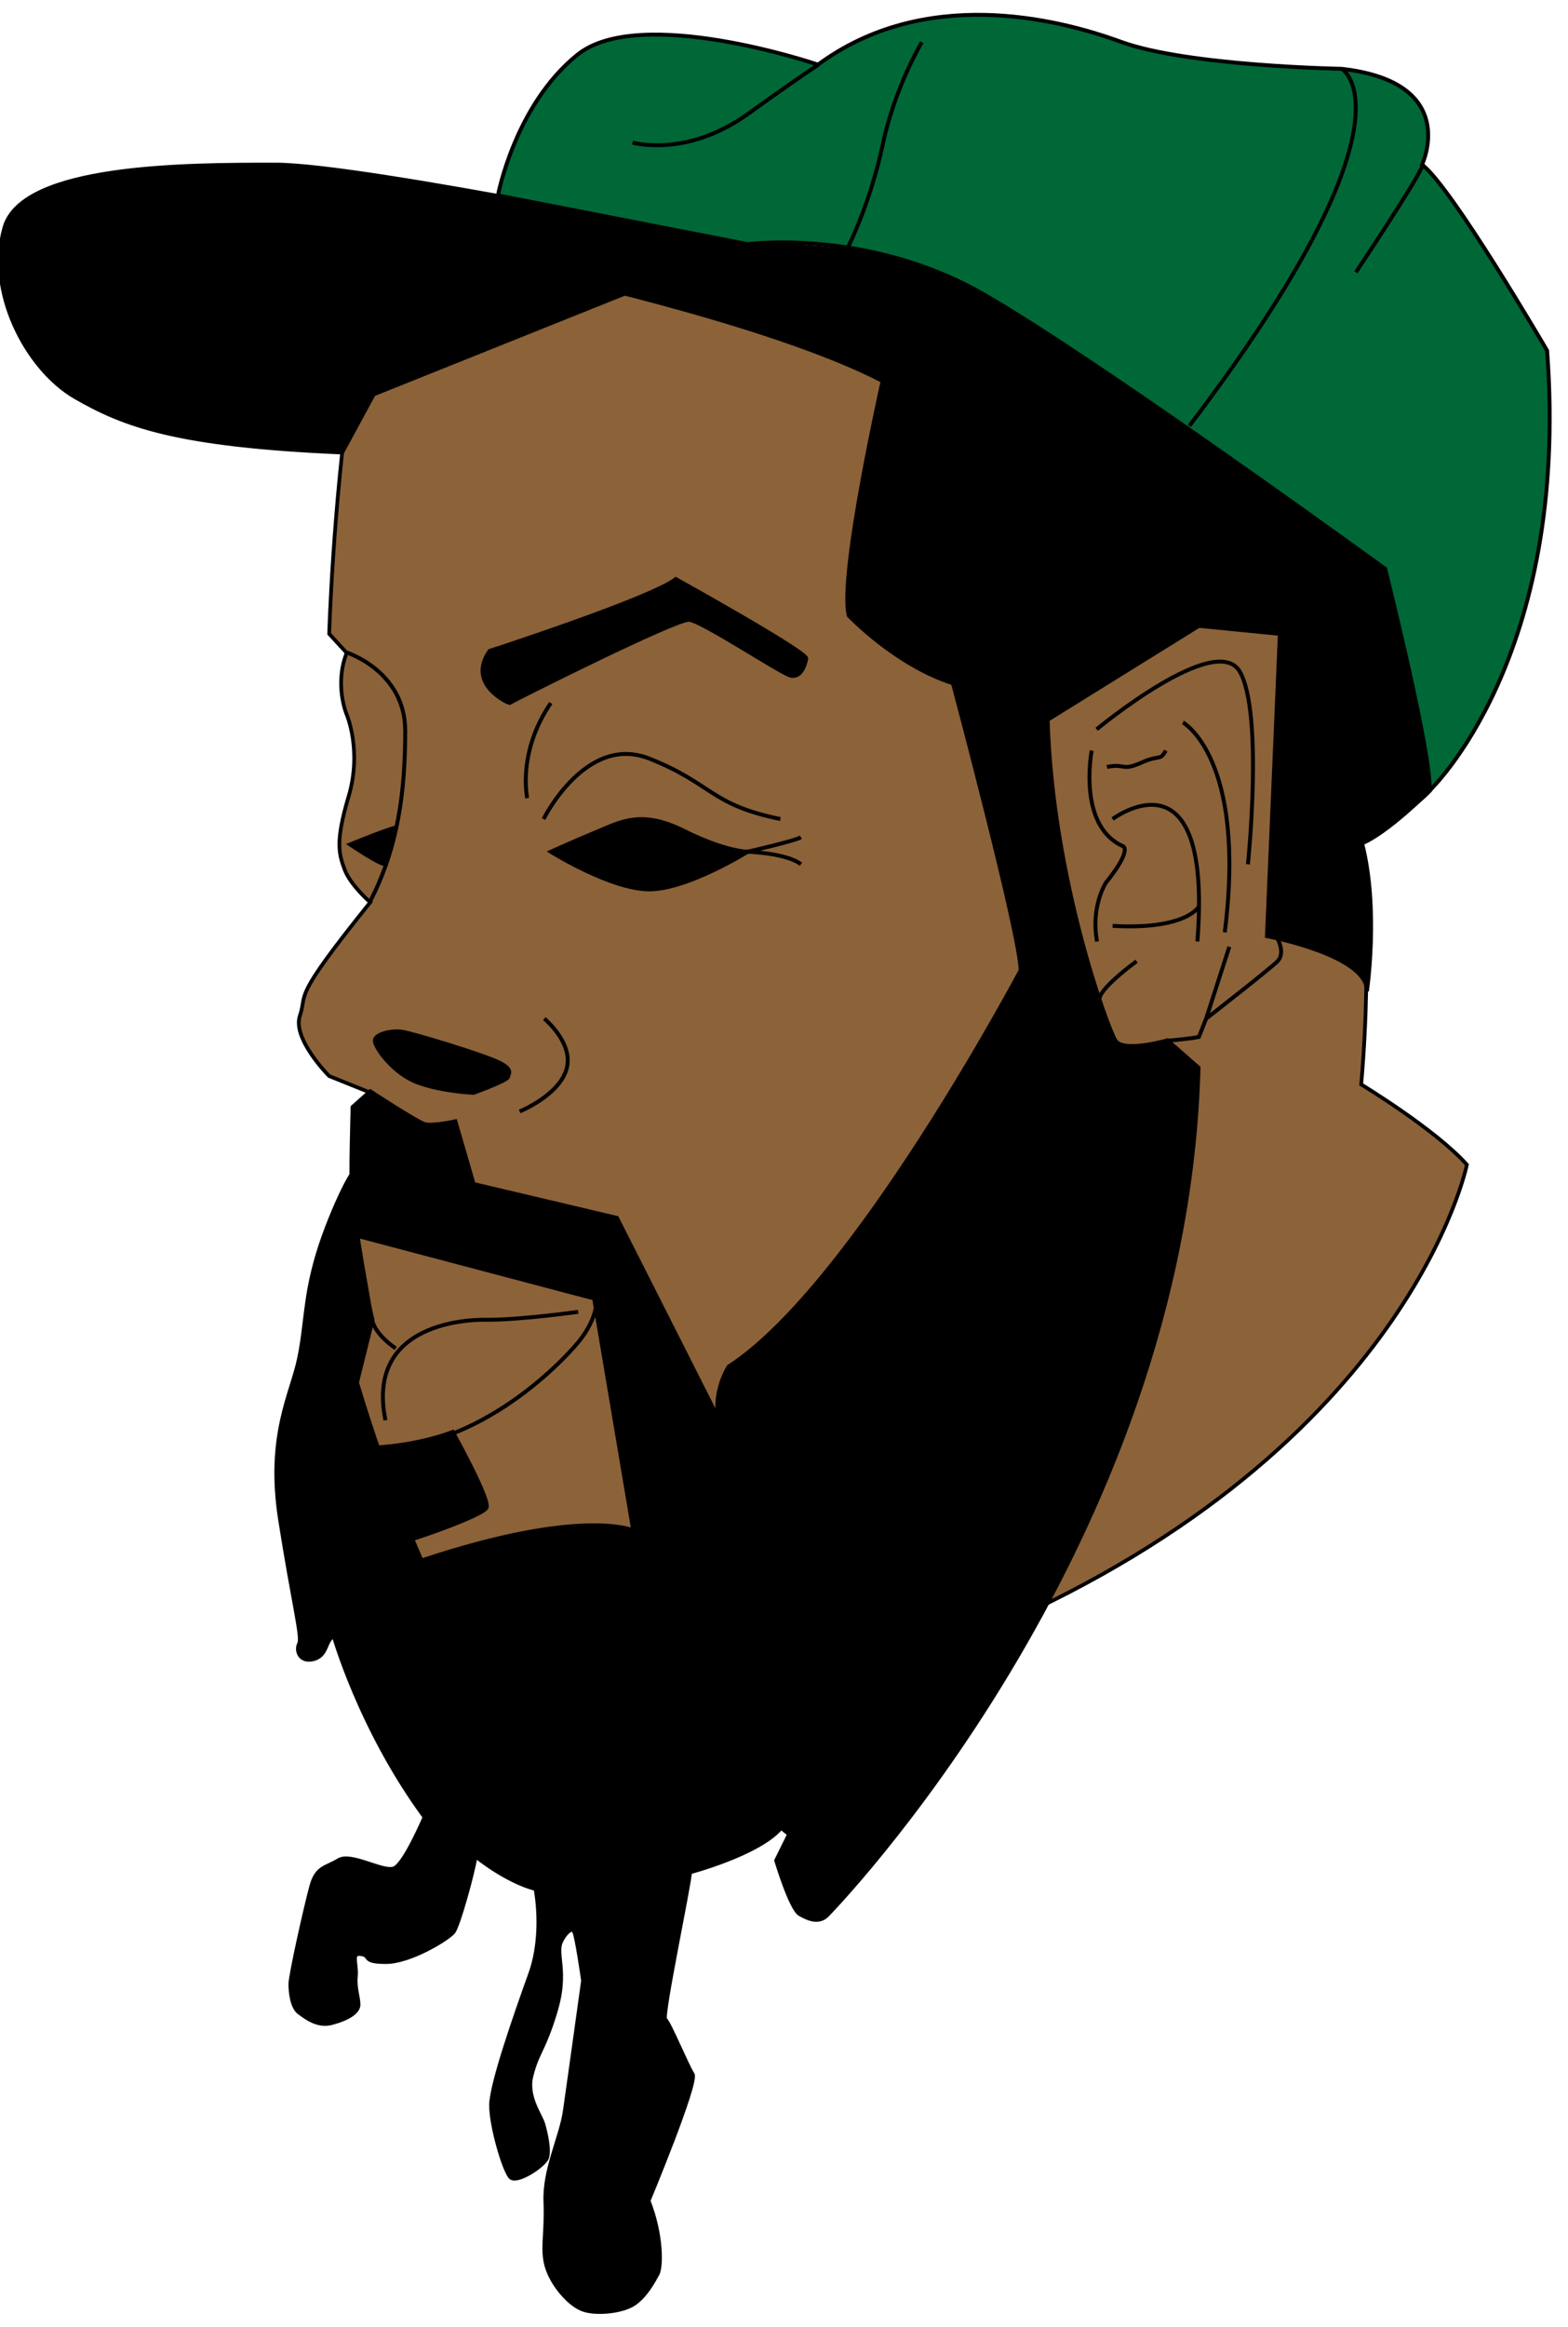 <?xml version="1.0" encoding="utf-8"?>
<!-- Generator: Adobe Illustrator 21.1.0, SVG Export Plug-In . SVG Version: 6.00 Build 0)  -->
<svg version="1.1" xmlns="http://www.w3.org/2000/svg" xmlns:xlink="http://www.w3.org/1999/xlink" x="0px" y="0px"
	 viewBox="0 0 412.5 612" style="enable-background:new 0 0 412.5 612;" xml:space="preserve">
<style type="text/css">
	.st0{fill:#8C6239;stroke:#000000;stroke-width:0.978;stroke-miterlimit:10;}
	.st1{stroke:#000000;stroke-width:1.029;stroke-miterlimit:10;}
	.st2{fill:none;stroke:#000000;stroke-width:1.029;stroke-miterlimit:10;}
	.st3{fill:#006837;stroke:#000000;stroke-width:1.029;stroke-miterlimit:10;}
</style>
<g id="contour">
</g>
<g id="details">
</g>
<g id="lips">
	<g>
		<path class="st0" d="M86.6,166.7c0,0,1-33.7,5.7-65.8c0,0,41.1-30.9,46.3-29.8c0,0,9.3-5.1,23.1-5.1c13.9,0,57.1-4.1,83.3,4.6
			s119.3,79.2,119.3,79.2l11.8,52.5v5.7c0,0-11.3,11.3-18,13.9c0,0,3.1,28.3,0,63.3c0,0,19.5,11.8,27.8,21.1
			c0,0-14.9,74.1-124.5,121.9s-150.7-17.5-150.7-17.5l-12.3-29.8l-4.6-17l4.1-16.5l-2.6-14.9l-2.6-15.9v-25.2l4.6-4.1L86.6,283
			c0,0-9.8-9.8-7.7-15.9c2.1-6.2-2.6-3.6,18.5-29.8c0,0-5.1-4.4-6.7-8.5c-1.5-4.1-2.6-7.2,1-19.3s-0.5-21.6-0.5-21.6
			s-3.3-7.7,0-16.2L86.6,166.7z"/>
		<path class="st1" d="M138.5,71.1c0,0,63.5,13.4,93.7,29.1c0,0-11.6,51.4-8.9,61.7c0,0,12.3,13,27.4,17.8c0,0,17.8,66.6,17.8,75.5
			c0,0-43.9,82.9-76.8,104.2c0,0-4.1,6.2-2.7,13.7l-26.7-52.8l-37.7-8.9l-4.8-16.5c0,0-6.2,1.4-8.2,0.7c-2.1-0.7-14.2-8.6-14.2-8.6
			l-4.6,4.1c0,0-1,26.4,0.3,30.5c0.3,1.1,0.7,2.3,1.2,3.5l62,16.4l10.3,61c0,0-13.4-6.2-55.7,7.9c0,0-8.4-18.2-17-46.8l4.1-16.5
			c0,0-7.2-28.3-5.1-36.5c2.1-8.2-5.8,7.5-9.3,19.2s-3,18.2-4.9,27.4c-1.9,9.3-8.5,20.2-5,42.5s5.9,30.9,5,32.6
			c-0.9,1.7,0.1,4.8,3.5,4.1c3.4-0.7,3.4-3.8,4.5-5.1c1-1.4,1-1.4,1-1.4s6.9,24.7,24,48c0,0-5.1,12-7.9,13.4
			c-2.7,1.4-11.3-4.1-14.7-2.1c-3.4,2.1-5.8,1.7-7.2,6.9c-1.4,5.1-5.5,23.3-5.5,25.7s0.5,6.2,2.3,7.5s4.9,3.8,8.7,2.7
			c3.8-1,6.9-2.7,6.9-4.8s-1-4.1-0.7-7.5c0.3-3.4-1.4-6.2,1.4-5.8s0,2.1,6.5,2.1s16.5-6.2,17.8-7.9s5.1-15.4,5.8-19.9
			c0,0,7.9,6.5,15.8,8.6c0,0,2.4,11.7-1.4,22.3c-3.8,10.6-10.3,29.1-10.3,34.6c0,5.5,3.4,17.1,5.1,18.9c1.7,1.7,8.9-3.1,9.6-5.1
			c0.7-2.1-0.3-6.5-1-8.9c-0.7-2.4-4.5-7.2-3.1-12.7c1.4-5.5,2.7-6.2,5.1-13c2.4-6.9,2.7-9.9,2.7-13.4s-1-6.9,0-8.9
			c1-2.1,2.7-3.8,3.4-2.7c0.7,1,2.4,13,2.4,13s-3.8,27.4-4.8,34.3c-1,6.9-5.5,15.4-5.1,24c0.3,8.6-1,12.1,0.3,16.8
			c1.4,4.8,5.8,9.9,9.3,11.3c3.4,1.4,10.6,0.7,13.7-1.4c3.1-2.1,5.1-5.9,6.2-7.9c1-2,1.1-10.3-2.4-19.2c0,0,13-31.2,11.6-33.3
			s-6.2-13.7-7.2-14.4s6.5-36,6.5-38.7c0,0,18.2-4.8,24-11.7l2.1,1.7l-3.4,6.9c0,0,3.8,12.7,6.2,14.1s5.1,2.4,7.2,0.3
			c0,0,94.3-96,97.7-222.9l-8.2-7.2c0,0-11.7,3.4-13.7,0c-2.1-3.4-16.5-42.5-17.8-84.3l39.8-24.7l21.3,2.1l-3.4,79.5
			c0,0,26.6,5,26.3,14.5c0,0,3.2-21.7-1.3-39c0,0,14.4-9.8,18-13.9c3.6-4.1-11.8-58.1-11.8-58.1s-97-71.1-119.3-79.2
			S162.7,61.8,138.5,71.1z"/>
		<path class="st1" d="M196.6,64.3c0,0-100.7-21-124.1-21S6,43.3,1.2,59.8s5.5,37,18.5,44.6c13,7.5,26.7,12.7,70.3,14.6l8.3-15.3
			L196.6,64.3z"/>
		<path class="st1" d="M128.8,171.2c0,0,42.2-13.7,49-18.9c0,0,34.6,19.2,34.3,20.9c-0.3,1.7-1.4,5.1-4.1,4.5
			c-2.7-0.7-23.3-14.4-26.7-14.7c-3.4-0.3-45.6,20.9-47.3,21.9C133.9,184.9,122.6,180.1,128.8,171.2z"/>
		<path class="st1" d="M144.9,224c0,0,6.9-3.1,12.7-5.5s11.3-5.5,22.3,0c11,5.5,16.8,5.5,16.8,5.5s-15.8,9.9-25.9,9.9
			S144.9,224,144.9,224z"/>
		<path class="st1" d="M124.6,287.4c0,0-8.2-0.3-14.7-2.7c-6.5-2.4-11.3-9.3-11.3-11s4.1-2.7,6.9-2.4c2.7,0.3,21.6,6.1,25.5,8
			c4,1.9,2.9,2.9,2.6,4C133.2,284.3,124.6,287.4,124.6,287.4z"/>
		<path class="st1" d="M98.4,380.7c0,0,10.5-0.3,20.7-4.1c0,0,9.9,17.8,8.9,19.9s-19.2,8.3-19.5,8.2S100.3,398.9,98.4,380.7z"/>
		<path class="st2" d="M100,318.3c0,0-1,2.7,23.7,9.6s29.8,6,31.9,8.3c2.1,2.3,2.7,9.2-3.4,16.7c-6.2,7.5-28.3,28.9-53.7,27.8
			c0,0-3.3,0-4.3-4.1c-1-4.1-5.1-14.7-5.1-14.7s2.1-10.1,5.5-12.3c0,0-5.5-2.4-5.5-4.8c0-2.4-0.2-21.9,1.7-24L100,318.3z"/>
		<path class="st1" d="M92.1,222.1c0,0,8.2-3.4,12-4.5c0,0-1.4,7.4-3.1,9.6C101,227.3,99.3,226.9,92.1,222.1z"/>
		<path class="st2" d="M138.7,209.9c0,0-2.7-12,6.2-25"/>
		<path class="st2" d="M143.2,267.9c0,0,7.9,6.5,5.8,13.4c-2.1,6.9-12.3,11-12.3,11"/>
		<path class="st2" d="M288.5,191.8c0,0,31.5-26.1,37.7-15.1c6.2,11,2.1,50.6,2.1,50.6"/>
		<path class="st2" d="M311.2,190c0,0,16.8,9.3,11,55.2"/>
		<path class="st2" d="M287.2,197.4c0,0-3.8,19.4,7.9,25c0,0,3.5,0.2-4.2,9.8c0,0-4,6.2-2.3,15.4"/>
		<path class="st2" d="M292.7,215.4c0,0,26.4-19.9,22.3,32.2"/>
		<path class="st2" d="M315.4,238.4c0,0-3.2,6.2-22.7,5.1"/>
		<path class="st2" d="M291.2,201.7c4.9-1,3.8,1.2,9-1.1c5.1-2.3,4.8-0.3,6.5-3.2"/>
		<path class="st2" d="M299,252.8c0,0-10.6,7.7-9.7,10.3"/>
		<path class="st2" d="M143,215.4c0,0,11.1-22.5,27.8-15.9s15.9,12.1,34.5,15.9"/>
		<path class="st2" d="M210.7,220.2c-1.7,1-14.1,3.8-14.1,3.8s10.3,0.3,14.1,3.3"/>
		<path class="st2" d="M152.1,345c0,0-14.9,2.1-23.9,2.1c0,0-32.5-1.5-26.8,26.4"/>
		<path class="st2" d="M104.1,354.6c0,0-5.2-3.3-6.2-7.4"/>
		<path class="st2" d="M336.1,246.9c0,0,2.1,3.7,0,5.9c-2.1,2.1-18.8,15.1-18.8,15.1l6.1-18.9"/>
		<path class="st2" d="M307.1,273.7c0,0,6.1-0.5,8.3-1l1.9-4.8"/>
		<g>
			<path class="st3" d="M376.1,207.9c0,0,37-34.6,30.9-115.7c0,0-25.2-43.2-32.9-48.9c0,0,10.3-21.6-21.1-25.2
				c0,0-40.6-0.7-58.1-7.1s-51.9-14.5-79.7,6c0,0-46.8-15.9-63.3-2.6s-20.9,37-20.9,37l65.7,12.8c0,0,31.7-4.2,61.9,13.1
				s105.8,72.3,105.8,72.3S376.7,198.6,376.1,207.9z"/>
			<path class="st2" d="M215.2,17.1c0,0-2.3,1.3-18.5,12.9s-30.3,7.5-30.3,7.5"/>
			<path class="st2" d="M242.5,11.1c0,0-7.1,11.8-10.3,27S223.1,65,223.1,65"/>
			<path class="st2" d="M353,18.1c0,0,21.6,12.6-40.1,93.9"/>
			<path class="st2" d="M374.1,43.3c0,0,3.2-2.8-17.4,28.3"/>
		</g>
		<path class="st2" d="M91.2,171.6c0,0,15.4,4.9,15.4,20.6s-1.8,30.6-9.3,45"/>
	</g>
</g>
</svg>
